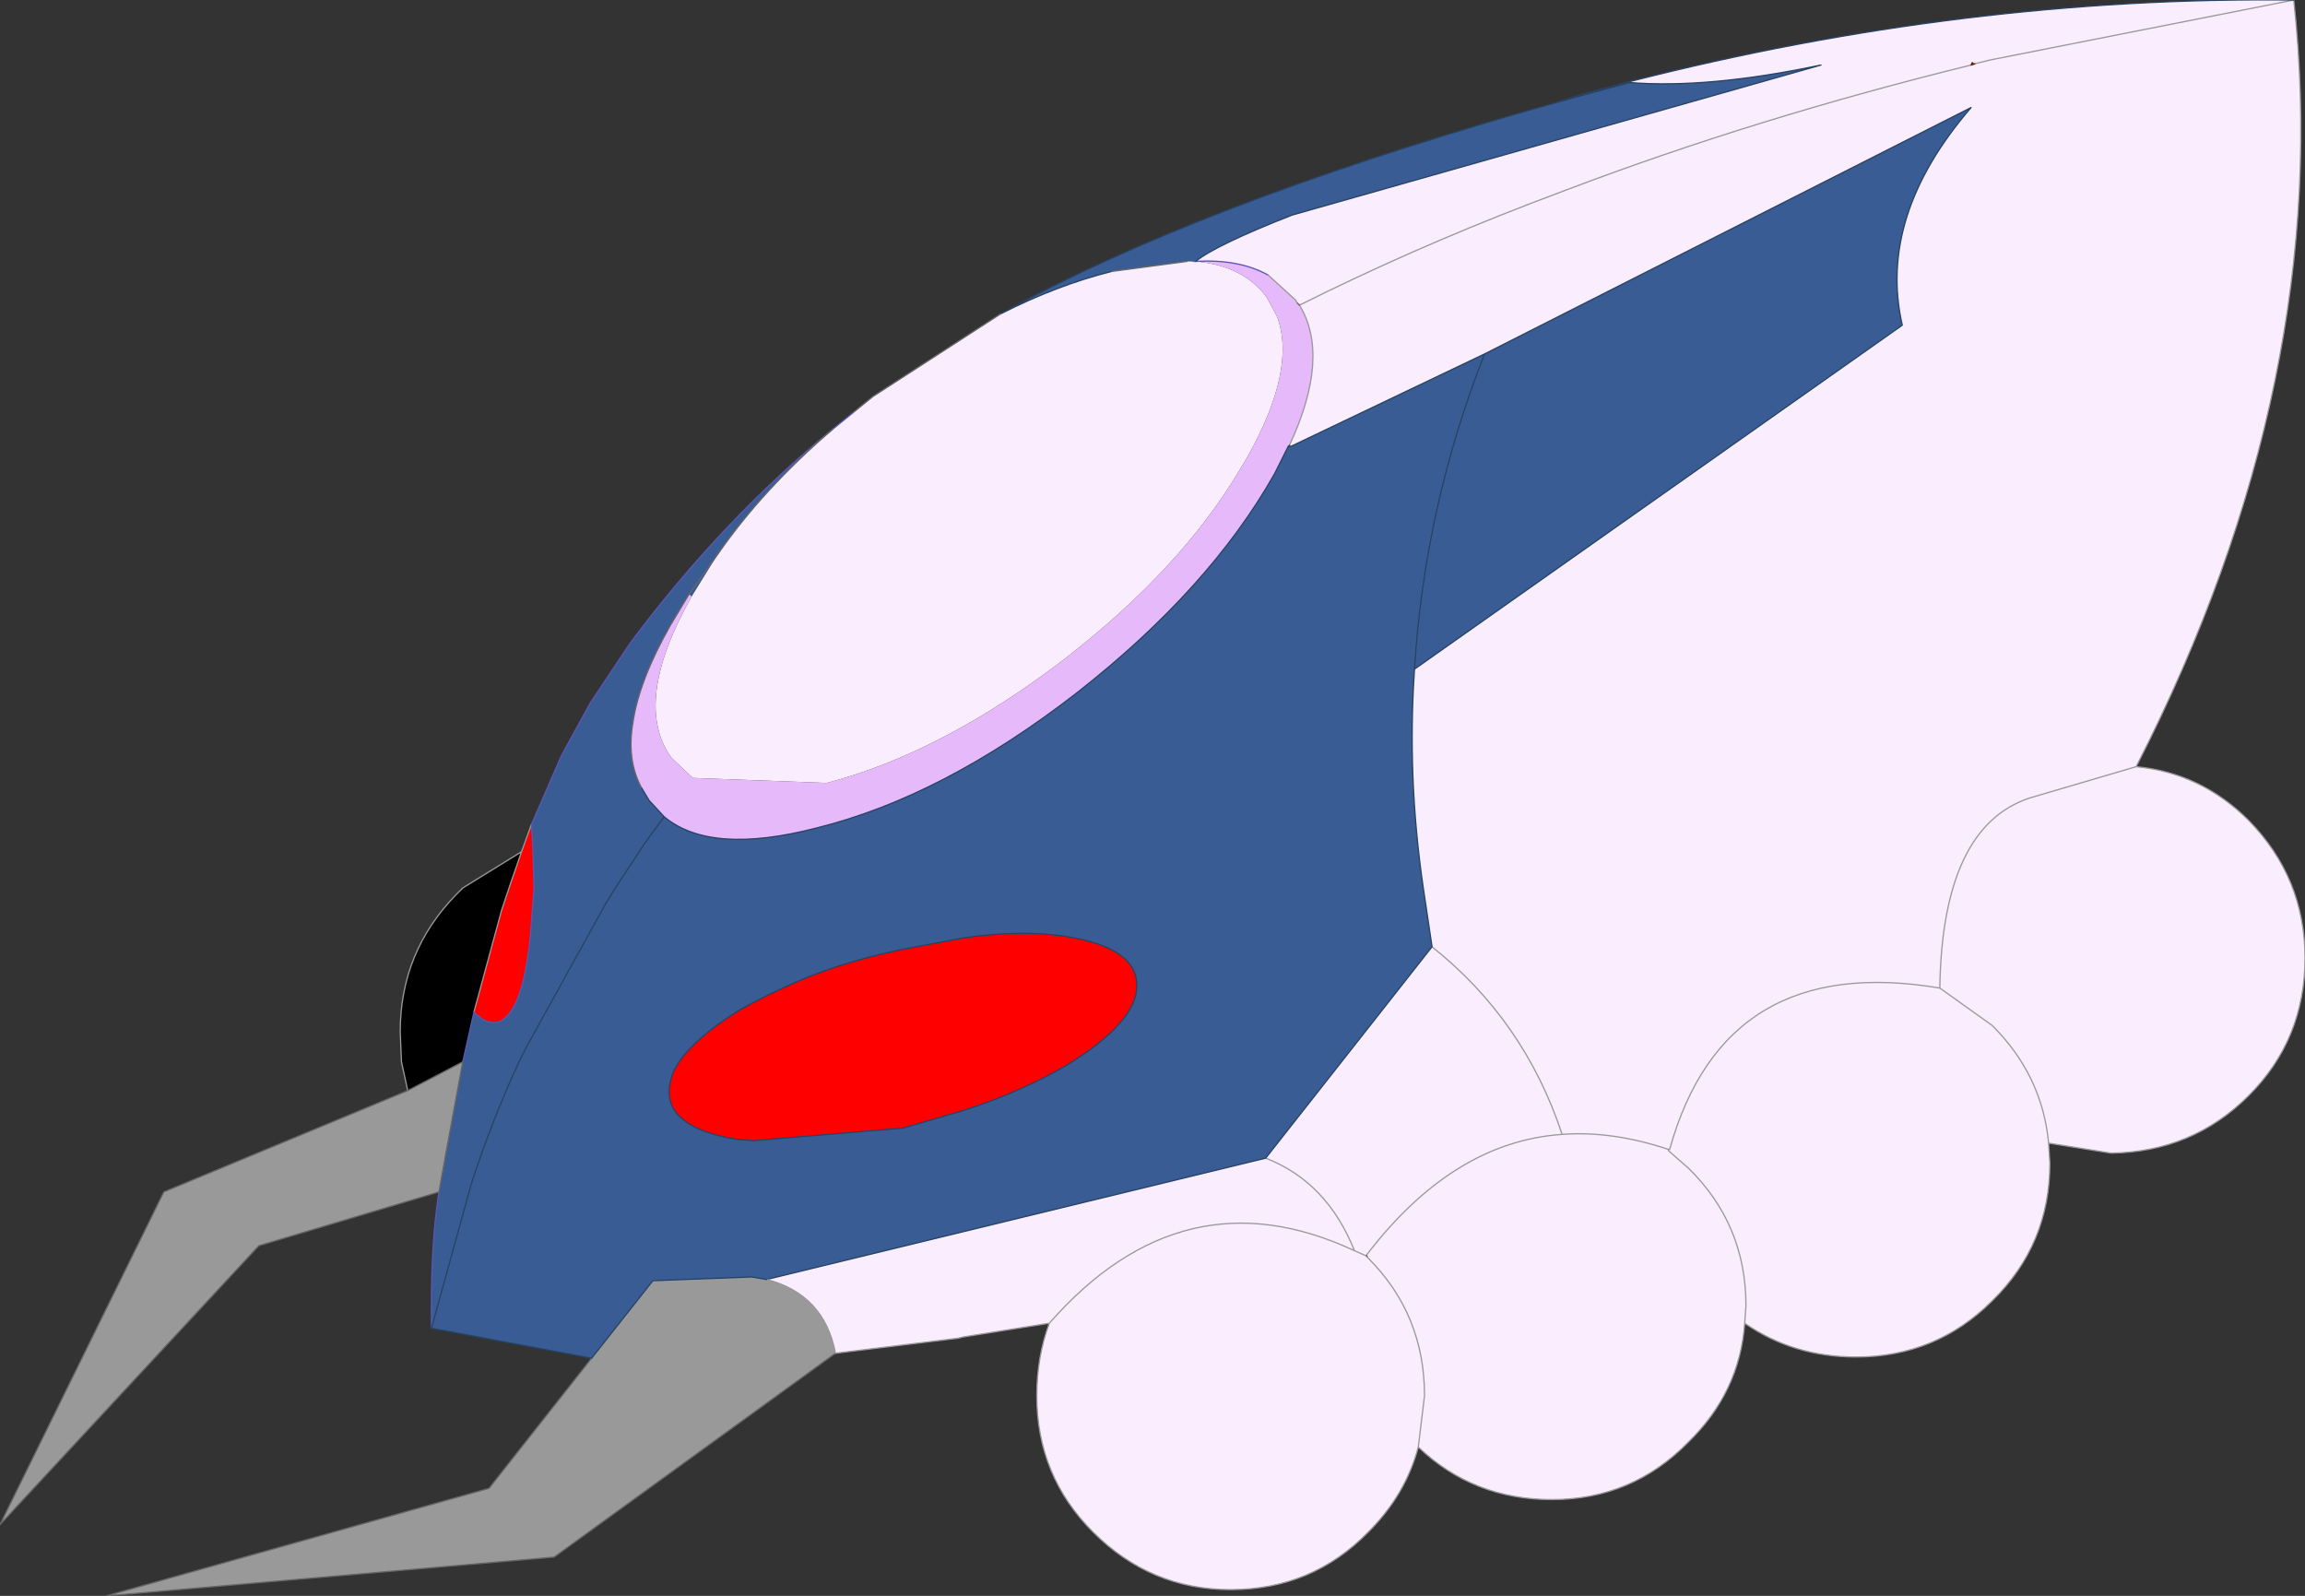 <?xml version="1.0" encoding="UTF-8" standalone="no"?>
<svg xmlns:xlink="http://www.w3.org/1999/xlink" height="63.8px" width="92.15px" xmlns="http://www.w3.org/2000/svg">
  <rect width="100%" height="100%" fill="#333333" stroke="none"/>
  <g transform="matrix(1.0, 0.0, 0.0, 1.0, 49.15, 31.8)">
    <path d="M29.8 -29.25 L29.65 -29.2 29.8 -29.25 29.65 -29.2 29.7 -29.3 29.8 -29.25 M17.55 14.2 L17.55 14.15 17.6 14.15 17.55 14.2 M5.5 18.35 L5.55 18.5 5.45 18.4 5.5 18.35 M-30.2 8.65 L-30.65 10.65 -32.85 11.8 -33.1 10.65 -33.15 9.45 Q-33.15 6.25 -30.9 3.95 L-30.65 3.7 -28.3 2.25 -28.8 3.7 -29.1 4.6 -30.2 8.65" fill="#000000" fill-rule="evenodd" stroke="none"/>
    <path d="M-27.9 1.15 L-27.85 2.05 -27.8 3.7 -27.95 5.65 Q-28.25 8.65 -29.2 9.05 -29.7 9.2 -30.2 8.65 L-29.1 4.6 -28.8 3.7 -28.3 2.25 -27.9 1.15 M-6.45 10.75 Q-8.3 11.85 -10.65 12.6 L-13.05 13.3 -19.0 13.8 -19.7 13.75 Q-22.4 13.3 -22.4 11.85 -22.4 11.25 -22.0 10.65 -21.35 9.7 -19.7 8.65 -18.85 8.15 -17.85 7.7 -15.75 6.7 -13.05 6.15 L-10.65 5.7 Q-8.3 5.35 -6.45 5.65 -3.7 6.1 -3.7 7.6 -3.7 9.05 -6.45 10.75" fill="#ff0000" fill-rule="evenodd" stroke="none"/>
    <path d="M16.05 -28.55 L16.0 -28.5 14.15 -28.0 13.05 -27.7 14.15 -28.05 16.05 -28.55" fill="#ffffff" fill-rule="evenodd" stroke="none"/>
    <path d="M16.0 -28.5 Q19.15 -28.25 23.65 -29.2 L2.5 -23.2 Q-0.55 -22.0 -1.35 -21.35 L-1.45 -21.35 -1.7 -21.35 -4.7 -20.95 Q-6.9 -20.4 -9.15 -19.25 -1.55 -23.5 12.0 -27.4 L14.15 -28.0 16.0 -28.5 M2.35 -13.95 L2.45 -13.95 2.35 -13.95 2.4 -14.0 2.45 -13.95 10.2 -17.65 29.65 -27.5 Q25.9 -23.15 26.9 -18.8 L7.4 -5.05 Q7.1 -0.75 7.75 3.7 L8.1 6.05 1.45 14.5 -18.5 19.35 -19.1 19.25 -23.05 19.4 -25.5 22.5 -31.9 21.3 -30.3 15.5 Q-29.45 12.9 -28.4 10.65 L-28.1 10.05 -24.95 4.35 -24.55 3.7 -23.4 1.95 -22.6 0.85 -23.4 1.95 -24.55 3.7 -24.95 4.35 -28.1 10.05 -28.4 10.65 Q-29.45 12.9 -30.3 15.5 L-31.9 21.3 Q-31.95 18.05 -31.6 15.85 L-31.35 14.45 -30.65 10.65 -30.2 8.65 Q-29.7 9.2 -29.2 9.05 -28.25 8.65 -27.95 5.65 L-27.8 3.7 -27.85 2.05 -27.9 1.15 -26.7 -1.6 -25.55 -3.7 -23.95 -6.1 Q-20.25 -11.05 -15.85 -14.65 -18.65 -12.25 -20.45 -9.65 L-21.5 -7.95 -21.6 -8.05 -22.35 -6.8 Q-23.6 -4.6 -23.85 -2.9 -24.1 -1.4 -23.5 -0.3 L-23.2 0.2 -22.6 0.85 Q-20.75 2.4 -16.5 1.3 -11.45 0.05 -6.1 -4.1 -0.8 -8.25 1.8 -12.85 L2.35 -13.95 M10.2 -17.65 Q7.8 -11.55 7.4 -5.05 7.8 -11.55 10.2 -17.65 M-20.45 -9.65 L-21.6 -8.05 -20.45 -9.65 M-6.45 10.75 Q-3.7 9.05 -3.7 7.6 -3.7 6.1 -6.45 5.65 -8.3 5.35 -10.65 5.7 L-13.05 6.15 Q-15.75 6.7 -17.85 7.7 -18.85 8.15 -19.7 8.65 -21.35 9.7 -22.0 10.65 -22.4 11.25 -22.4 11.85 -22.4 13.3 -19.7 13.75 L-19.0 13.8 -13.05 13.3 -10.65 12.6 Q-8.3 11.85 -6.45 10.75" fill="#3a5c94" fill-rule="evenodd" stroke="none"/>
    <path d="M29.65 -29.2 L29.8 -29.25 29.7 -29.3 29.65 -29.2 Q21.1 -27.1 13.45 -24.2 L12.0 -23.65 Q7.2 -21.8 2.8 -19.6 7.2 -21.8 12.0 -23.65 L13.45 -24.2 Q21.1 -27.1 29.65 -29.2 M42.55 -31.8 L30.4 -29.4 29.8 -29.25 30.4 -29.4 42.55 -31.8 Q44.2 -16.7 36.25 -1.15 38.85 -0.9 40.75 1.0 43.0 3.3 43.0 6.5 43.0 9.75 40.75 12.0 38.5 14.25 35.25 14.3 L32.75 13.9 32.8 14.7 Q32.8 17.95 30.5 20.2 28.25 22.45 25.05 22.45 22.55 22.45 20.6 21.1 20.4 23.85 18.35 25.85 16.1 28.15 12.9 28.15 9.75 28.15 7.55 26.05 7.05 27.95 5.55 29.45 3.3 31.75 0.05 31.75 -3.15 31.75 -5.45 29.45 -7.7 27.2 -7.7 24.0 -7.7 22.45 -7.2 21.1 L-10.65 21.65 -10.85 21.7 -15.75 22.3 Q-16.2 19.95 -18.5 19.35 L1.45 14.5 8.1 6.05 7.75 3.7 Q7.1 -0.75 7.4 -5.05 L26.9 -18.8 Q25.9 -23.15 29.65 -27.5 L10.2 -17.65 2.45 -13.95 2.4 -14.0 Q4.05 -17.55 2.8 -19.6 L2.7 -19.7 2.65 -19.8 1.55 -20.8 Q0.4 -21.45 -1.35 -21.35 -0.55 -22.0 2.5 -23.2 L23.65 -29.2 Q19.15 -28.25 16.0 -28.5 L16.05 -28.55 Q29.4 -31.95 42.55 -31.8 M-9.15 -19.25 Q-6.9 -20.4 -4.7 -20.95 L-1.7 -21.35 -1.45 -21.35 -1.4 -21.35 Q0.55 -21.2 1.5 -19.9 L1.9 -19.15 Q2.7 -17.05 0.7 -13.5 L0.4 -13.0 Q-1.95 -9.05 -6.6 -5.45 -11.5 -1.7 -16.1 -0.5 L-21.45 -0.7 -22.3 -1.5 Q-23.9 -3.7 -21.5 -7.95 L-20.45 -9.65 Q-18.65 -12.25 -15.85 -14.65 L-15.05 -15.3 -14.25 -15.95 -9.15 -19.25 M17.55 14.2 L18.35 14.9 Q20.65 17.15 20.65 20.4 L20.6 21.1 20.65 20.4 Q20.65 17.15 18.35 14.9 L17.55 14.2 17.6 14.15 17.55 14.15 17.55 14.2 M5.5 18.35 Q8.95 13.85 13.3 13.55 15.3 13.4 17.55 14.15 15.3 13.4 13.3 13.55 8.95 13.85 5.5 18.35 L5.45 18.4 5.0 18.2 5.45 18.4 5.55 18.5 5.5 18.35 M32.75 13.9 Q32.5 11.2 30.5 9.2 L28.4 7.7 Q19.8 6.25 17.6 14.15 19.8 6.25 28.4 7.7 28.5 1.25 32.0 0.1 L36.25 -1.15 32.0 0.1 Q28.5 1.25 28.4 7.7 L30.5 9.2 Q32.5 11.2 32.75 13.9 M7.55 26.05 L7.8 24.0 Q7.8 20.75 5.55 18.5 7.8 20.75 7.8 24.0 L7.55 26.05 M1.45 14.5 Q3.9 15.45 5.0 18.2 -1.85 15.0 -7.2 21.1 -1.85 15.0 5.0 18.2 3.9 15.45 1.45 14.5 M13.3 13.55 Q11.8 9.0 8.1 6.05 11.8 9.0 13.3 13.55" fill="#faedfe" fill-rule="evenodd" stroke="none"/>
    <path d="M-1.35 -21.35 Q0.4 -21.45 1.55 -20.8 L2.65 -19.8 2.7 -19.7 2.8 -19.6 Q4.05 -17.55 2.4 -14.0 L2.35 -13.95 1.8 -12.85 Q-0.8 -8.25 -6.1 -4.1 -11.45 0.05 -16.5 1.3 -20.75 2.4 -22.6 0.85 L-23.2 0.2 -23.5 -0.3 Q-24.1 -1.4 -23.85 -2.9 -23.6 -4.6 -22.35 -6.8 L-21.6 -8.05 -21.5 -7.95 Q-23.9 -3.7 -22.3 -1.5 L-21.45 -0.7 -16.1 -0.5 Q-11.5 -1.7 -6.6 -5.45 -1.95 -9.05 0.4 -13.0 L0.7 -13.5 Q2.7 -17.05 1.9 -19.15 L1.5 -19.9 Q0.55 -21.2 -1.4 -21.35 L-1.45 -21.35 -1.35 -21.35" fill="#e6bafa" fill-rule="evenodd" stroke="none"/>
    <path d="M-25.5 22.5 L-23.05 19.4 -19.1 19.25 -18.5 19.35 Q-16.2 19.95 -15.75 22.3 L-27.0 30.45 -44.9 32.0 -29.6 27.7 -25.5 22.5 M-30.65 10.65 L-31.35 14.45 -31.6 15.85 -38.8 18.0 -49.15 29.15 -42.6 15.85 -32.85 11.8 -30.65 10.65" fill="#999999" fill-rule="evenodd" stroke="none"/>
    <path d="M29.65 -29.2 L29.8 -29.25 30.4 -29.4 42.55 -31.8 Q44.2 -16.7 36.25 -1.15 38.85 -0.9 40.75 1.0 43.0 3.3 43.0 6.5 43.0 9.75 40.75 12.0 38.5 14.25 35.25 14.3 L32.75 13.9 32.8 14.7 Q32.8 17.95 30.5 20.2 28.25 22.45 25.05 22.45 22.55 22.45 20.6 21.1 20.4 23.85 18.35 25.85 16.1 28.15 12.9 28.15 9.75 28.15 7.55 26.05 7.05 27.95 5.55 29.45 3.3 31.75 0.05 31.75 -3.15 31.75 -5.45 29.45 -7.7 27.2 -7.7 24.0 -7.7 22.45 -7.2 21.1 L-10.65 21.65 -10.85 21.7 -15.75 22.3 M2.8 -19.6 Q7.2 -21.8 12.0 -23.65 L13.45 -24.2 Q21.1 -27.1 29.65 -29.2 M2.45 -13.95 L2.4 -14.0 Q4.05 -17.55 2.8 -19.6 M20.6 21.1 L20.65 20.4 Q20.65 17.15 18.35 14.9 L17.55 14.2 17.55 14.15 Q15.3 13.4 13.3 13.55 8.95 13.85 5.5 18.35 L5.45 18.4 5.0 18.2 Q3.9 15.45 1.45 14.5 M5.55 18.5 Q7.8 20.75 7.8 24.0 L7.55 26.05 M17.6 14.15 Q19.8 6.25 28.4 7.7 28.5 1.25 32.0 0.1 L36.25 -1.15 M28.4 7.7 L30.5 9.2 Q32.5 11.2 32.75 13.9 M-7.2 21.1 Q-1.85 15.0 5.0 18.2 M5.55 18.5 L5.45 18.4 M17.6 14.15 L17.55 14.15 M8.1 6.05 Q11.8 9.0 13.3 13.55 M-28.3 2.25 L-28.8 3.7 -29.1 4.6 -30.2 8.65 M-28.3 2.25 L-27.9 1.15 M-32.85 11.8 L-33.1 10.65 -33.15 9.45 Q-33.15 6.25 -30.9 3.95 L-30.65 3.7 -28.3 2.25" fill="none" stroke="#999999" stroke-linecap="round" stroke-linejoin="round" stroke-width="0.05"/>
    <path d="M29.8 -29.25 L29.65 -29.2 29.7 -29.3" fill="none" stroke="#6b1e01" stroke-linecap="round" stroke-linejoin="round" stroke-width="0.05"/>
    <path d="M-1.35 -21.35 Q0.4 -21.45 1.55 -20.8 M-1.45 -21.35 L-1.35 -21.35 M-15.85 -14.65 Q-20.25 -11.05 -23.95 -6.1 L-25.55 -3.7 -26.7 -1.6 -27.9 1.15 -27.85 2.05 -27.8 3.7 -27.95 5.65 Q-28.25 8.65 -29.2 9.05 -29.7 9.2 -30.2 8.65 L-30.65 10.65 M-31.6 15.85 Q-31.95 18.05 -31.9 21.3 M-15.85 -14.65 L-15.05 -15.3" fill="none" stroke="#5a56b4" stroke-linecap="round" stroke-linejoin="round" stroke-width="0.05"/>
    <path d="M42.55 -31.8 Q29.4 -31.95 16.05 -28.55 L14.15 -28.05 13.05 -27.7 14.15 -28.0 12.0 -27.4 Q-1.55 -23.5 -9.15 -19.25 -6.9 -20.4 -4.7 -20.95 M16.0 -28.5 Q19.15 -28.25 23.65 -29.2 L2.5 -23.2 Q-0.55 -22.0 -1.35 -21.35 M16.0 -28.5 L14.15 -28.0 M2.45 -13.95 L2.35 -13.95 1.8 -12.85 Q-0.8 -8.25 -6.1 -4.1 -11.45 0.05 -16.5 1.3 -20.75 2.4 -22.6 0.85 L-23.4 1.95 -24.55 3.7 -24.95 4.35 -28.1 10.05 -28.4 10.65 Q-29.45 12.9 -30.3 15.5 L-31.9 21.3 -25.5 22.5 M-18.5 19.35 L1.45 14.5 8.1 6.05 7.75 3.7 Q7.1 -0.75 7.4 -5.05 7.8 -11.55 10.2 -17.65 L2.45 -13.95 M2.4 -14.0 L2.35 -13.95 M10.2 -17.65 L29.65 -27.5 Q25.9 -23.15 26.9 -18.8 L7.4 -5.05 M-23.5 -0.3 L-23.2 0.2 -22.6 0.85 M-6.45 10.75 Q-8.3 11.85 -10.65 12.6 L-13.05 13.3 -19.0 13.8 -19.7 13.75 Q-22.4 13.3 -22.4 11.85 -22.4 11.25 -22.0 10.65 -21.35 9.7 -19.7 8.65 -18.85 8.15 -17.85 7.7 -15.75 6.7 -13.05 6.15 L-10.65 5.7 Q-8.3 5.35 -6.45 5.65 -3.7 6.1 -3.7 7.6 -3.7 9.05 -6.45 10.75" fill="none" stroke="#274363" stroke-linecap="round" stroke-linejoin="round" stroke-width="0.05"/>
    <path d="M2.7 -19.7 L2.8 -19.6 M-4.7 -20.95 L-1.7 -21.35 M-15.75 22.3 L-27.0 30.45 -44.9 32.0 -29.6 27.7 -25.5 22.5 M-21.6 -8.05 L-22.35 -6.8 Q-23.6 -4.6 -23.85 -2.9 -24.1 -1.4 -23.5 -0.3 M-21.6 -8.05 L-20.45 -9.65 Q-18.65 -12.25 -15.85 -14.65 M-30.65 10.65 L-31.35 14.45 -31.6 15.85 -38.8 18.0 -49.15 29.15 -42.6 15.85 -32.85 11.8 -30.65 10.65 M-15.05 -15.3 L-14.25 -15.95 -9.15 -19.25" fill="none" stroke="#666666" stroke-linecap="round" stroke-linejoin="round" stroke-width="0.05"/>
    <path d="M1.55 -20.8 L2.65 -19.8 2.7 -19.7 M-18.5 19.35 Q-16.2 19.95 -15.75 22.3" fill="none" stroke="#999999" stroke-linecap="round" stroke-linejoin="round" stroke-width="0.05"/>
    <path d="M-25.5 22.5 L-23.05 19.4 -19.1 19.25 -18.5 19.35" fill="none" stroke="#274363" stroke-linecap="round" stroke-linejoin="round" stroke-width="0.05"/>
  </g>
</svg>
